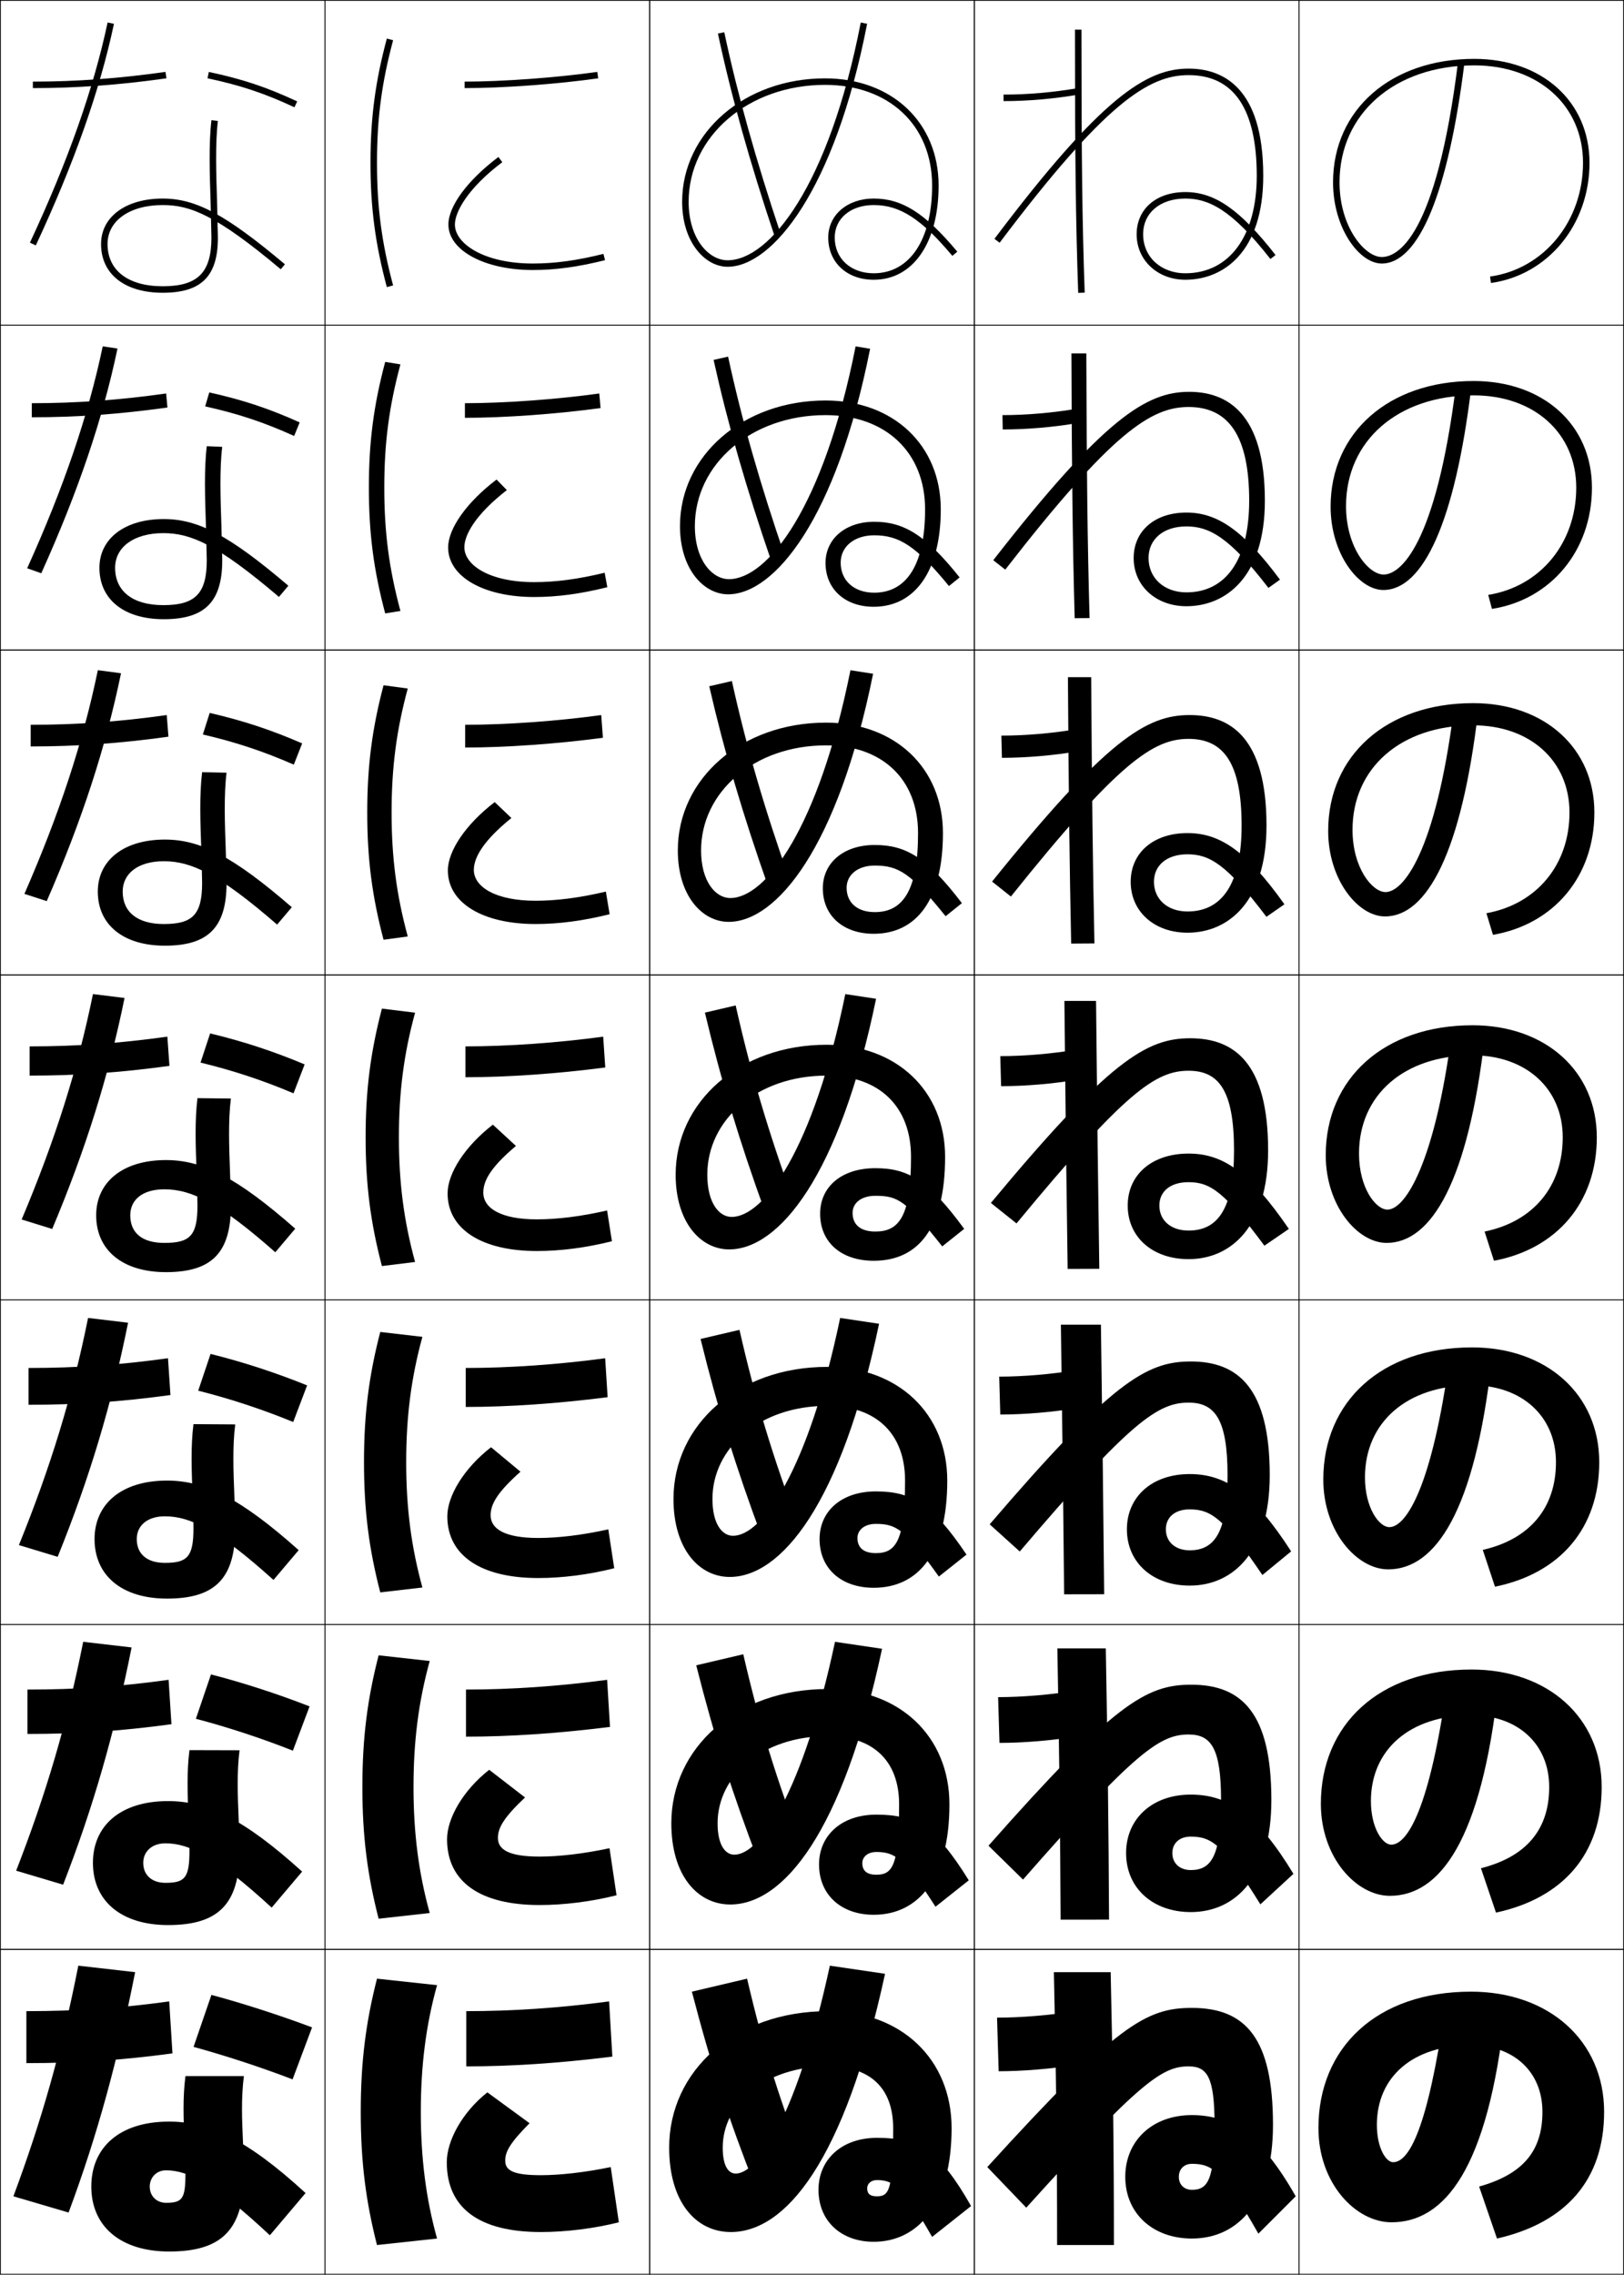 <?xml version="1.0" encoding="utf-8"?>
<!-- Generator: Adobe Illustrator 11 Build 225, SVG Export Plug-In . SVG Version: 6.0.0 Build 78)  -->
<!DOCTYPE svg PUBLIC "-//W3C//DTD SVG 1.0//EN"    "http://www.w3.org/TR/2001/REC-SVG-20010904/DTD/svg10.dtd">
<svg  xmlns="http://www.w3.org/2000/svg" xmlns:xlink="http://www.w3.org/1999/xlink" xmlns:a="http://ns.adobe.com/AdobeSVGViewerExtensions/3.0/"
	 width="500.25" height="700.25" viewBox="0 0 500.25 700.25" overflow="visible" enable-background="new 0 0 500.25 700.25"
	 xml:space="preserve">
		<g id="glyphs">
			<g>
				<rect x="0.125" y="0.125" fill="none" stroke="#000000" stroke-width="0.25" width="100" height="100"/> 
				<rect x="400.125" y="0.125" fill="none" stroke="#000000" stroke-width="0.25" width="100" height="100"/> 
				<rect x="100.125" y="0.125" fill="none" stroke="#000000" stroke-width="0.25" width="100" height="100"/> 
				<rect x="200.125" y="0.125" fill="none" stroke="#000000" stroke-width="0.25" width="100" height="100"/> 
				<rect x="300.125" y="0.125" fill="none" stroke="#000000" stroke-width="0.25" width="100" height="100"/> 
				<rect x="0.125" y="100.125" fill="none" stroke="#000000" stroke-width="0.25" width="100" height="100"/> 
				<rect x="400.125" y="100.125" fill="none" stroke="#000000" stroke-width="0.25" width="100" height="100"/> 
				<rect x="100.125" y="100.125" fill="none" stroke="#000000" stroke-width="0.25" width="100" height="100"/> 
				<rect x="200.125" y="100.125" fill="none" stroke="#000000" stroke-width="0.25" width="100" height="100"/> 
				<rect x="300.125" y="100.125" fill="none" stroke="#000000" stroke-width="0.25" width="100" height="100"/> 
				<rect x="0.125" y="200.125" fill="none" stroke="#000000" stroke-width="0.25" width="100" height="100"/> 
				<rect x="400.125" y="200.125" fill="none" stroke="#000000" stroke-width="0.25" width="100" height="100"/> 
				<rect x="100.125" y="200.125" fill="none" stroke="#000000" stroke-width="0.25" width="100" height="100"/> 
				<rect x="200.125" y="200.125" fill="none" stroke="#000000" stroke-width="0.25" width="100" height="100"/> 
				<rect x="300.125" y="200.125" fill="none" stroke="#000000" stroke-width="0.25" width="100" height="100"/> 
				<rect x="0.125" y="300.125" fill="none" stroke="#000000" stroke-width="0.25" width="100" height="100"/> 
				<rect x="400.125" y="300.125" fill="none" stroke="#000000" stroke-width="0.25" width="100" height="100"/> 
				<rect x="100.125" y="300.125" fill="none" stroke="#000000" stroke-width="0.25" width="100" height="100"/> 
				<rect x="200.125" y="300.125" fill="none" stroke="#000000" stroke-width="0.25" width="100" height="100"/> 
				<rect x="300.125" y="300.125" fill="none" stroke="#000000" stroke-width="0.25" width="100" height="100"/> 
				<rect x="0.125" y="400.125" fill="none" stroke="#000000" stroke-width="0.25" width="100" height="100"/> 
				<rect x="400.125" y="400.125" fill="none" stroke="#000000" stroke-width="0.25" width="100" height="100"/> 
				<rect x="100.125" y="400.125" fill="none" stroke="#000000" stroke-width="0.25" width="100" height="100"/> 
				<rect x="200.125" y="400.125" fill="none" stroke="#000000" stroke-width="0.25" width="100" height="100"/> 
				<rect x="300.125" y="400.125" fill="none" stroke="#000000" stroke-width="0.25" width="100" height="100"/> 
				<rect x="0.125" y="500.125" fill="none" stroke="#000000" stroke-width="0.25" width="100" height="100"/> 
				<rect x="400.125" y="500.125" fill="none" stroke="#000000" stroke-width="0.25" width="100" height="100"/> 
				<rect x="100.125" y="500.125" fill="none" stroke="#000000" stroke-width="0.25" width="100" height="100"/> 
				<rect x="200.125" y="500.125" fill="none" stroke="#000000" stroke-width="0.25" width="100" height="100"/> 
				<rect x="300.125" y="500.125" fill="none" stroke="#000000" stroke-width="0.25" width="100" height="100"/> 
				<rect x="0.125" y="600.125" fill="none" stroke="#000000" stroke-width="0.25" width="100" height="100"/> 
				<rect x="400.125" y="600.125" fill="none" stroke="#000000" stroke-width="0.25" width="100" height="100"/> 
				<rect x="100.125" y="600.125" fill="none" stroke="#000000" stroke-width="0.25" width="100" height="100"/> 
				<rect x="200.125" y="600.125" fill="none" stroke="#000000" stroke-width="0.25" width="100" height="100"/> 
				<rect x="300.125" y="600.125" fill="none" stroke="#000000" stroke-width="0.25" width="100" height="100"/> 
			</g>
			<g>
				<path d="M114.125,50.125c0,13.83,1.458,24.914,5.034,38.259l1.932-0.518
					C117.563,74.702,116.125,63.769,116.125,50.125s1.438-24.577,4.966-37.741l-1.932-0.518
					C115.583,25.211,114.125,36.295,114.125,50.125z"/>
				<path d="M123.346,112.173c-3.506,13.011-4.972,24.193-4.972,37.952
					c0,13.758,1.466,24.941,4.972,37.951l-4.693,0.764
					c-3.552-13.362-5.029-24.62-5.029-38.715c0-14.096,1.477-25.353,5.029-38.716
					L123.346,112.173z"/>
				<path d="M125.602,211.964C122.118,224.821,120.625,236.252,120.625,250.125
					c0,13.874,1.493,25.304,4.977,38.161l-7.454,1.011
					C114.619,275.917,113.125,264.486,113.125,250.125s1.494-25.792,5.023-39.172
					L125.602,211.964z"/>
				<path d="M117.642,310.496l10.216,1.258C124.395,324.457,122.875,336.137,122.875,350.125
					s1.52,25.668,4.983,38.371l-10.216,1.258
					C114.137,376.355,112.625,364.752,112.625,350.125S114.137,323.895,117.642,310.496z"/>
				<path d="M130.113,411.544c-3.442,12.549-4.989,24.478-4.989,38.581
					c0,14.103,1.547,26.031,4.989,38.58l-12.978,1.506
					c-3.481-13.417-5.011-25.193-5.011-40.086c0-14.894,1.53-26.669,5.011-40.086
					L130.113,411.544z"/>
				<path d="M132.369,511.335C128.949,523.729,127.375,535.907,127.375,550.125
					s1.573,26.396,4.994,38.79l-15.738,1.753
					C113.172,577.232,111.625,565.284,111.625,550.125s1.547-27.107,5.006-40.543
					L132.369,511.335z"/>
				<path d="M129.625,650.125c0,14.332,1.6,26.76,5,39l-18.5,2c-3.435-13.454-5-25.575-5-41
					s1.565-27.546,5-41l18.5,2C131.226,623.366,129.625,635.793,129.625,650.125z"/>
			</g>
			<g>
				<path d="M309.125,29.125v2c7.527,0,15.539-0.696,23.17-2.015l-0.34-1.971
					C324.434,28.438,316.539,29.125,309.125,29.125z"/>
				<path d="M308.791,127.792c7.408,0,15.508-0.698,23.025-1.988l0.366,4.392
					c-7.608,1.307-15.806,2.012-23.308,2.012L308.791,127.792z"/>
				<path d="M308.458,226.458c7.401,0,15.706-0.708,23.221-1.99l0.393,6.813
					c-7.587,1.296-15.97,2.01-23.446,2.01L308.458,226.458z"/>
				<path d="M308.125,325.125c7.395,0,15.904-0.719,23.415-1.992l0.42,9.234
					C324.395,333.652,315.826,334.375,308.375,334.375L308.125,325.125z"/>
				<path d="M307.791,423.791c7.389,0,16.104-0.729,23.61-1.994l0.447,11.656
					c-7.544,1.273-16.298,2.005-23.724,2.005L307.791,423.791z"/>
				<path d="M307.458,522.458c7.382,0,16.302-0.739,23.806-1.997l0.473,14.078
					c-7.521,1.262-16.461,2.003-23.861,2.003L307.458,522.458z"/>
				<path d="M331.625,635.625c-7.5,1.25-16.625,2-24,2l-0.5-16.5c7.375,0,16.5-0.75,24-2L331.625,635.625z"/>
			</g>
			<g>
				<path d="M331.125,9.125c0,39.662,0.243,59.354,1,81.035l2-0.07
					c-0.758-21.655-1-41.329-1-80.965H331.125z"/>
				<path d="M330.042,108.792H334.625c0.114,38.04,0.368,58.528,1,81.471l-4.584,0.059
					C330.411,167.357,330.156,146.854,330.042,108.792z"/>
				<path d="M328.958,208.458H336.125c0.229,36.445,0.495,57.748,1,81.977l-7.167,0.047
					C329.453,266.235,329.188,244.92,328.958,208.458z"/>
				<path d="M327.875,308.125h9.75c0.344,34.85,0.621,56.967,1,82.482l-9.75,0.035
					C328.496,365.114,328.219,342.987,327.875,308.125z"/>
				<path d="M326.791,407.792H339.125c0.458,33.253,0.747,56.186,1,82.988l-12.333,0.023
					C327.539,463.992,327.25,441.054,326.791,407.792z"/>
				<path d="M325.708,507.458H340.625c0.573,31.658,0.874,55.406,1,83.494l-14.917,0.012
					C326.582,562.871,326.281,539.121,325.708,507.458z"/>
				<path d="M325.625,691.125c0-29.375-0.312-53.938-1-84h17.5c0.688,30.062,1,54.625,1,84H325.625z"/>
			</g>
			<g>
				<path d="M143.125,25.125v2c11.806,0,28.338-1.21,41.139-3.01l-0.278-1.98
					C171.268,23.923,154.847,25.125,143.125,25.125z"/>
				<path d="M143.208,124.125v4.5c12.098,0,28.271-1.158,41.783-3.008l-0.398-4.484
					C171.438,122.961,155.366,124.125,143.208,124.125z"/>
				<path d="M143.292,223.125v7c12.389,0,28.204-1.106,42.426-3.006l-0.519-6.987
					C171.609,222,155.884,223.125,143.292,223.125z"/>
				<path d="M143.375,322.125v9.5c12.681,0,28.136-1.055,43.069-3.005l-0.639-9.49
					C171.779,321.038,156.403,322.125,143.375,322.125z"/>
				<path d="M143.458,421.125v12c12.972,0,28.068-1.004,43.713-3.004l-0.759-11.993
					C171.95,420.076,156.921,421.125,143.458,421.125z"/>
				<path d="M143.542,520.125v14.5c13.264,0,28-0.952,44.356-3.002l-0.879-14.496
					C172.121,519.115,157.44,520.125,143.542,520.125z"/>
				<path d="M187.625,616.125c-15.334,2.028-29.667,3-44,3v17c13.555,0,27.933-0.9,45-3L187.625,616.125z
					"/>
			</g>
			<g>
				<path d="M59.625,630.125c9.581,2.618,20.862,6.3,30.5,10l6-16c-9.625-3.625-21.188-7.375-31-10
					L59.625,630.125z"/>
				<path d="M60.34,529.121c9.69,2.545,20.301,6.016,29.88,9.821l5.141-13.636
					c-9.594-3.754-20.459-7.289-30.369-9.845L60.34,529.121z"/>
				<path d="M61.056,428.118c9.799,2.471,19.74,5.731,29.262,9.643l4.282-11.271
					c-9.563-3.884-19.73-7.203-29.738-9.69L61.056,428.118z"/>
				<path d="M64.729,318.136l-2.958,8.979c9.909,2.397,19.179,5.448,28.643,9.464
					l3.423-8.906C84.304,323.658,74.835,320.554,64.729,318.136z"/>
				<path d="M62.486,226.11c10.018,2.324,18.618,5.164,28.023,9.285l2.564-6.542
					c-9.501-4.143-18.273-7.033-28.477-9.381L62.486,226.11z"/>
				<path d="M63.202,125.107c10.127,2.25,18.058,4.88,27.404,9.107l1.705-4.177
					c-9.471-4.273-17.544-6.947-27.846-9.227L63.202,125.107z"/>
				<path d="M63.917,24.104c10.237,2.176,17.497,4.596,26.785,8.928l0.846-1.812
					c-9.439-4.402-16.815-6.861-27.215-9.072L63.917,24.104z"/>
			</g>
			<g>
				<path d="M21.125,681.125c8.896-23.851,15.147-46.889,20.5-74l-17.5-2
					c-5.167,26.167-11.375,47.875-20,71L21.125,681.125z"/>
				<path d="M25.628,505.424c-5.026,25.199-11.504,46.984-20.654,70.464l14.469,4.308
					c9.386-24.107,15.908-47.024,21.096-73.036L25.628,505.424z"/>
				<path d="M27.132,405.723c-4.887,24.231-11.635,46.095-21.309,69.929l11.937,3.614
					c9.877-24.363,16.669-47.159,21.691-72.071L27.132,405.723z"/>
				<path d="M28.636,306.021c-4.747,23.264-11.765,45.205-21.964,69.393l9.406,2.922
					c10.367-24.619,17.43-47.295,22.286-71.107L28.636,306.021z"/>
				<path d="M37.277,207.263l-7.138-0.943c-4.607,22.296-11.895,44.315-22.619,68.857
					l6.875,2.229C25.253,252.53,32.586,229.976,37.277,207.263z"/>
				<path d="M36.19,107.298l-4.547-0.68c-4.467,21.329-12.025,43.425-23.273,68.321
					l4.344,1.538C24.061,151.345,31.665,128.911,36.19,107.298z"/>
				<path d="M9.219,74.702l1.812,0.846C22.869,50.158,30.743,27.846,35.103,7.333
					l-1.956-0.416C28.819,27.279,20.992,49.452,9.219,74.702z"/>
			</g>
			<g>
				<path d="M57.125,669.125c0,7.78-0.943,9-6,9c-2.745,0-5-1.934-5-5c0-2.679,1.978-5,5-5
					c6.924,0,15.138,4.225,32,20l11-13c-17.953-16.494-29.803-22-42-22c-15.591,0-24,8.177-24,20
					c0,12.268,9.02,20,24,20c16.286,0,23-6.79,23-24c0-3.369-0.149-6.75-0.293-10.028
					C74.546,652.611,74.251,645.905,75.125,639.125h-18
					c-0.874,6.784-0.592,13.193-0.293,19.979C56.976,662.373,57.125,665.755,57.125,669.125z"
					/>
				<path d="M83.684,587.252l9.381-11.088c-18.004-16.299-29.403-21.706-41.274-21.706
					c-14.887,0-23.167,7.752-23.167,19c0,11.766,8.729,19.167,23.167,19.167
					c15.558,0,22-6.506,22-22.834c0-2.808-0.166-7.418-0.286-10.149
					c-0.285-6.834-0.583-14.042,0.285-20.83l-15.431-0.041
					c-0.871,6.818-0.583,13.792-0.287,20.888
					c0.12,2.725,0.286,7.325,0.286,10.133c0,8.309-1.418,9.834-7.4,9.834
					c-4.122,0-6.833-2.322-6.833-6.167c0-3.378,2.569-6,6.833-6
					C58.37,567.458,66.71,571.673,83.684,587.252z"/>
				<path d="M84.244,486.38l7.762-9.177c-18.054-16.103-29.003-21.411-40.547-21.411
					c-14.183,0-22.333,7.326-22.333,18c0,11.262,8.44,18.333,22.333,18.333
					c14.83,0,21-6.222,21-21.667c0-2.246-0.183-8.086-0.279-10.271
					c-0.283-7.183-0.585-14.893,0.276-21.688l-12.861-0.082
					c-0.868,6.851-0.574,14.391-0.28,21.797c0.096,2.18,0.278,7.997,0.278,10.244
					c0,8.837-1.895,10.667-8.8,10.667c-5.498,0-8.667-2.711-8.667-7.333
					c0-4.078,3.161-7,8.667-7C58.691,466.792,67.16,470.996,84.244,486.38z"/>
				<path d="M84.804,385.508l6.143-7.266C72.842,362.336,62.343,357.125,51.125,357.125
					c-13.478,0-21.5,6.901-21.5,17c0,10.76,8.15,17.5,21.5,17.5c14.101,0,20-5.938,20-20.5
					c0-1.685-0.199-8.754-0.271-10.393c-0.282-7.53-0.588-15.742,0.268-22.547
					l-10.292-0.122c-0.865,6.884-0.564,14.989-0.274,22.705
					c0.072,1.635,0.271,8.671,0.271,10.356c0,9.364-2.371,11.5-10.2,11.5
					c-6.875,0-10.5-3.1-10.5-8.5c0-4.777,3.752-8,10.5-8
					C59.013,366.125,67.608,370.319,84.804,385.508z"/>
				<path d="M69.787,237.872l-7.524-0.162c-0.862,6.917-0.556,15.587-0.268,23.613
					c0.048,1.09,0.263,9.344,0.263,10.468c0,9.841-2.982,12.667-11.8,12.667
					c-8.132,0-12.667-3.686-12.667-10c0-5.578,4.778-9.333,12.667-9.333
					c8.421,0,16.803,3.815,34.905,19.511l4.524-5.354
					c-18.155-15.709-28.203-20.823-39.096-20.823c-12.773,0-20.666,6.477-20.666,16
					c0,10.257,7.86,16.667,20.666,16.667c13.373,0,19-5.653,19-19.333
					c0-1.123-0.216-9.421-0.264-10.514C69.246,253.399,68.936,244.685,69.787,237.872z
					"/>
				<path d="M68.452,137.56l-4.754-0.204c-0.859,6.95-0.546,16.186-0.262,24.522
					c0.024,0.545,0.256,10.018,0.256,10.58c0,10.317-3.594,13.833-13.4,13.833
					c-9.389,0-14.833-4.272-14.833-11.5c0-6.378,5.805-10.667,14.833-10.667
					c8.455,0,16.622,3.436,35.631,19.638l2.904-3.443
					c-18.206-15.514-27.803-20.529-38.369-20.529
					c-12.069,0-19.833,6.051-19.833,15c0,9.754,7.57,15.833,19.833,15.833
					c12.644,0,18-5.369,18-18.167c0-0.562-0.232-10.089-0.257-10.636
					C67.921,153.597,67.608,144.381,68.452,137.56z"/>
				<path d="M33.125,75.125c0-7.178,6.832-12,17-12c8.488,0,16.442,3.057,36.357,19.766
					l1.285-1.531C69.511,66.042,60.365,61.125,50.125,61.125c-11.364,0-19,5.626-19,14
					c0,9.252,7.28,15,19,15c11.916,0,17-5.084,17-17l-0.249-10.757
					c-0.28-8.574-0.597-18.292,0.242-25.121l-1.985-0.244
					c-0.857,6.983-0.538,16.784-0.255,25.431L65.125,73.125c0,10.794-4.206,15-15,15
					C39.48,88.125,33.125,83.266,33.125,75.125z"/>
			</g>
			<g>
				<path d="M53.125,632.125l-1-16c-15.141,2.078-28.25,3-44,3v16C24.143,635.125,37.528,634.229,53.125,632.125z
					"/>
				<path d="M8.458,520.125v13.667c15.591,0,28.924-0.906,44.356-3.002l-0.879-13.664
					C36.898,519.198,23.81,520.125,8.458,520.125z"/>
				<path d="M8.792,421.125v11.333c15.165,0,28.445-0.916,43.713-3.003l-0.759-11.327
					C36.813,420.194,23.746,421.125,8.792,421.125z"/>
				<path d="M9.125,322.125v9c14.737,0,27.966-0.926,43.069-3.005l-0.639-8.99
					C36.727,321.189,23.681,322.125,9.125,322.125z"/>
				<path d="M9.458,223.125v6.667c14.311,0,27.487-0.936,42.426-3.006l-0.519-6.654
					C36.641,222.184,23.616,223.125,9.458,223.125z"/>
				<path d="M9.792,124.125v4.333c13.883,0,27.008-0.946,41.783-3.008l-0.398-4.317
					C36.556,123.18,23.551,124.125,9.792,124.125z"/>
				<path d="M10.125,25.125v2c13.456,0,26.528-0.956,41.139-3.01l-0.278-1.98
					C36.47,24.175,23.486,25.125,10.125,25.125z"/>
			</g>
			<g>
				<path d="M138.125,69.125c0,7.981,11.178,14,26,14c6.97,0,13.829-0.935,22.242-3.029
					l-0.483-1.941C177.635,80.209,170.925,81.125,164.125,81.125c-15.023,0-24-6.102-24-12
					c0-3.782,3.824-11.08,14.602-19.201l-1.204-1.598
					C144.025,55.483,138.125,63.453,138.125,69.125z"/>
				<path d="M187.076,180.767l-0.819-4.451c-8.203,1.988-15.089,2.892-21.715,2.892
					c-13.689,0-21.5-5.197-21.5-10.75c0-3.776,3.361-10.029,13.084-17.584l-3.169-3.249
					c-9.211,6.99-14.916,15.092-14.916,20.916c0,9.008,10.976,15.25,26.5,15.25
					C171.617,183.792,178.784,182.835,187.076,180.767z"/>
				<path d="M187.786,281.439l-1.156-6.961c-8.158,1.922-15.22,2.813-21.672,2.813
					c-12.355,0-19-4.292-19-9.5c0-3.77,2.898-8.979,11.567-15.967l-5.136-4.899
					c-8.925,6.822-14.432,15.057-14.432,21.033c0,10.034,10.774,16.5,27,16.5
					C172.14,284.458,179.615,283.481,187.786,281.439z"/>
				<path d="M187.004,372.64C178.891,374.496,171.653,375.375,165.375,375.375
					c-11.021,0-16.5-3.387-16.5-8.25c0-3.764,2.436-7.928,10.051-14.351l-7.102-6.55
					C143.186,352.88,137.875,361.247,137.875,367.375c0,11.061,10.572,17.75,27.5,17.75
					c7.287,0,15.071-0.999,23.121-3.015L187.004,372.64z"/>
				<path d="M189.205,482.781l-1.828-11.979c-8.067,1.79-15.481,2.656-21.585,2.656
					c-10.218,0-14.667-2.748-14.667-7c0-3.411,2.103-7.09,9.2-13.4l-9.068-7.533
					c-8.352,6.487-13.466,14.987-13.466,21.268c0,12.087,10.37,18.999,28,18.999
					C173.184,485.791,181.276,484.771,189.205,482.781z"/>
				<path d="M189.915,583.453l-2.164-14.49c-8.023,1.726-15.612,2.579-21.543,2.579
					c-9.414,0-12.833-2.11-12.833-5.75c0-3.06,1.77-6.253,8.35-12.45
					l-11.034-8.517c-8.065,6.319-12.983,14.951-12.983,21.383
					c0,13.114,10.168,20.25,28.5,20.25C173.707,586.458,182.107,585.417,189.915,583.453z"/>
				<path d="M163.125,653.625l-13-9.5c-7.779,6.151-12.5,14.916-12.5,21.5c0,14.141,9.966,21.5,29,21.5
					c7.604,0,16.312-1.062,24-3l-2.5-17c-7.978,1.659-15.743,2.5-21.5,2.5c-8.61,0-11-1.472-11-4.5
					C155.625,662.418,157.062,659.71,163.125,653.625z"/>
			</g>
			<g>
				<path d="M221.147,10.333c4.049,19.047,9.784,39.527,17.53,62.61l1.896-0.637
					c-7.722-23.01-13.437-43.418-17.47-62.39L221.147,10.333z"/>
				<path d="M219.81,110.798c4.352,19.633,10.064,39.542,17.858,62.175l4.247-1.364
					c-7.771-22.53-13.416-42.317-17.641-61.825L219.81,110.798z"/>
				<path d="M218.473,211.263c4.654,20.219,10.345,39.557,18.187,61.741l6.598-2.091
					c-7.821-22.051-13.396-41.216-17.813-61.259L218.473,211.263z"/>
				<path d="M217.136,311.729c4.956,20.805,10.625,39.572,18.515,61.306l8.948-2.818
					c-7.87-21.571-13.375-40.115-17.985-60.694L217.136,311.729z"/>
				<path d="M215.798,412.194c5.258,21.39,10.906,39.586,18.844,60.87l11.299-3.546
					c-7.919-21.092-13.354-39.014-18.157-60.13L215.798,412.194z"/>
				<path d="M214.462,512.659c5.56,21.977,11.186,39.602,19.172,60.436l13.649-4.272
					c-7.968-20.612-13.333-37.914-18.328-59.565L214.462,512.659z"/>
				<path d="M248.625,668.125c-8.017-20.133-13.312-36.812-18.5-59l-17,4
					c5.862,22.562,11.466,39.616,19.5,60L248.625,668.125z"/>
			</g>
			<g>
				<path d="M255.125,73.125c0,7.654,5.757,13,14,13c12.149,0,20-11.383,20-29c0-19.43-14.393-33-35-33
					c-24.673,0-44,16.691-44,38c0,12.52,7.118,20,14,20c13.698,0,32.991-23.41,42.981-74.81
					l-1.963-0.381C255.369,57.221,237.029,80.125,224.125,80.125c-5.898,0-12-6.732-12-18
					c0-20.187,18.449-36,42-36c19.738,0,33,12.458,33,31c0,16.654-6.896,27-18,27
					c-7.065,0-12-4.523-12-11c0-5.888,4.935-10,12-10c8.101,0,14.668,4.239,24.234,15.643
					l1.531-1.285C284.889,65.559,277.905,61.125,269.125,61.125
					C261.013,61.125,255.125,66.172,255.125,73.125z"/>
				<path d="M268.025,107.367l-4.469-0.734c-9.797,49.519-27.101,71.659-39.015,71.659
					c-5.224,0-10.5-5.917-10.5-16.333c0-19.051,17.367-34.167,40.25-34.167
					c18.571,0,30.667,11.486,30.667,29c0,17.235-5.815,25.667-15.667,25.667
					c-6.22,0-10.333-3.713-10.333-9.25c0-4.921,4.166-8.417,10.333-8.417
					c7.714,0,12.893,3.276,23.029,15.619l3.276-2.654
					c-10.372-13.009-17.13-17.132-26.306-17.132c-8.918,0-15,5.312-15,12.667
					c0,8.056,6.027,13.5,14.834,13.5c12.709,0,20.667-10.97,20.667-30
					c0-19.729-14.592-33.5-35.501-33.5c-25.378,0-44.833,16.986-44.833,38.667
					c0,13.233,7.309,21,14.833,21
					C238.499,182.958,257.603,159.871,268.025,107.367z"/>
				<path d="M268.945,207.419l-6.975-1.088c-9.82,48.751-26.087,70.127-37.012,70.127
					c-4.55,0-9-5.101-9-14.667c0-17.914,16.285-32.333,38.5-32.333
					c17.403,0,28.334,10.515,28.334,27c0,17.816-4.734,24.333-13.334,24.333
					c-5.374,0-8.666-2.902-8.666-7.5c0-3.955,3.397-6.833,8.666-6.833
					c7.327,0,11.117,2.313,21.823,15.595l5.021-4.023
					C285.562,263.937,279.028,260.125,269.458,260.125c-9.725,0-16,5.578-16,13.333
					c0,8.458,6.297,14,15.667,14c13.269,0,21.333-10.557,21.333-31
					c0-20.028-14.789-34-36-34c-26.084,0-45.667,17.28-45.667,39.333
					c0,13.948,7.5,22,15.667,22C239.176,283.792,258.089,261.027,268.945,207.419z"/>
				<path d="M280.625,356.125c0,18.397-3.653,23-11,23c-4.528,0-7-2.092-7-5.75c0-2.989,2.629-5.25,7-5.25
					c6.94,0,9.341,1.351,20.617,15.571l6.766-5.393
					C285.897,363.126,279.59,359.625,269.625,359.625c-10.531,0-17,5.843-17,14
					c0,8.858,6.566,14.5,16.5,14.5c13.828,0,22-10.144,22-32c0-20.327-14.988-34.5-36.5-34.5
					c-26.79,0-46.5,17.575-46.5,40c0,14.662,7.691,23,16.5,23
					c15.228,0,33.95-22.441,45.24-77.154l-9.48-1.441
					C250.541,354.013,235.312,374.625,225.375,374.625c-3.875,0-7.5-4.285-7.5-13
					c0-16.777,15.204-30.5,36.75-30.5C270.86,331.125,280.625,340.669,280.625,356.125z"/>
				<path d="M270.785,407.521l-11.987-1.794c-9.867,47.216-24.059,67.063-33.006,67.063
					c-3.326,0-6.333-3.61-6.333-11.333c0-15.682,14.467-28.667,35.334-28.667
					c15.136,0,23.999,8.595,23.999,23.001c0,18.66-2.851,22.333-8.999,22.333
					c-3.724,0-5.667-1.644-5.667-4.667c0-2.433,2.131-4.333,5.667-4.333
					c6.399,0,9.045,1.723,19.411,16.214l8.51-6.762
					C287.077,462.777,280.741,459.125,269.792,459.125c-10.655,0-17.334,6.136-17.334,14.666
					c0,9.14,6.734,15,16.667,15c13.771,0,22.666-10.611,22.666-32.999
					c0-20.627-15.187-35-36.999-35c-27.497,0-47.334,17.869-47.334,40.666
					c0,15.377,7.883,24,17.333,24C240.528,485.458,259.062,463.34,270.785,407.521z"/>
				<path d="M271.705,507.573l-14.493-2.146c-9.89,46.447-23.045,65.531-31.003,65.531
					c-2.775,0-5.167-2.938-5.167-9.666c0-14.586,13.73-26.834,33.916-26.834
					c14.038,0,22,7.646,22,21c0,18.925-2.048,21.667-7,21.667
					c-2.918,0-4.333-1.194-4.333-3.583c0-1.876,1.632-3.417,4.333-3.417
					c5.86,0,8.751,2.095,18.206,16.857l10.255-8.131
					C288.258,562.429,281.893,558.625,269.958,558.625c-10.777,0-17.666,6.428-17.666,15.333
					c0,9.42,6.902,15.5,16.833,15.5c13.716,0,23.333-11.08,23.333-34
					c0-20.925-15.385-35.5-37.5-35.5c-28.201,0-48.166,18.165-48.166,41.334
					c0,16.09,8.074,25,18.167,25C241.206,586.292,259.548,564.495,271.705,507.573z"/>
				<path d="M222.625,661.125c0-13.489,12.994-25,32.5-25c12.939,0,20,6.696,20,19c0,19.188-1.246,21-5,21
					c-2.113,0-3-0.746-3-2.5c0-1.318,1.134-2.5,3-2.5c5.319,0,8.455,2.467,17,17.5l12-9.5
					c-9.688-17.045-16.081-21-29-21c-10.9,0-18,6.721-18,16c0,9.7,7.07,16,17,16
					c13.659,0,24-11.549,24-35c0-21.225-15.584-36-38-36c-28.907,0-49,18.459-49,42
					c0,16.805,8.265,26,19,26c16.757,0,34.909-21.474,47.5-79.5l-17-2.5
					c-9.913,45.68-22.031,64-29,64C224.4,669.125,222.625,666.861,222.625,661.125z"/>
			</g>
			<g>
				<path d="M350.125,72.125c0,7.981,6.449,14,15,14c11.603,0,24-8.406,24-32c0-27.274-12.508-33-23-33
					c-12.867,0-26.776,8.574-59.799,52.398l1.598,1.203
					C340.443,31.568,353.89,23.125,366.125,23.125c13.935,0,21,10.43,21,31c0,18.505-8.43,30-22,30
					c-7.533,0-13-5.047-13-12c0-6.579,5.225-11,13-11c7.004,0,14.142,3.166,26.212,18.615
					l1.576-1.23C382.015,64.56,374.224,59.125,365.125,59.125
					C356.152,59.125,350.125,64.35,350.125,72.125z"/>
				<path d="M305.959,172.457l3.698,2.903c32.849-42.304,44.944-50.068,56.468-50.068
					c12.381,0,18.666,8.962,18.666,28.833c0,18.21-7.209,28.233-19.333,28.233
					c-6.871,0-11.666-4.428-11.666-10.567c0-5.788,4.543-9.733,11.666-9.733
					c6.898,0,13.12,3.112,25.26,18.929l3.563-2.542
					c-11.337-15.248-19.306-20.654-28.823-20.654c-9.78,0-16.25,5.679-16.25,14
					c0,8.569,6.856,14.833,16.25,14.833c12.078,0,24.167-8.927,24.167-32.5
					c0-27.147-11.806-33.5-23.334-33.5
					C353.205,120.625,340.098,128.662,305.959,172.457z"/>
				<path d="M305.593,271.391l5.799,4.602c33.177-41.449,43.923-48.534,54.733-48.534
					c10.827,0,16.333,7.495,16.333,26.667c0,17.916-5.988,26.467-16.666,26.467
					c-6.209,0-10.334-3.81-10.334-9.133c0-4.996,3.863-8.467,10.334-8.467
					c6.792,0,12.098,3.058,24.308,19.244l5.551-3.854
					c-11.775-16.545-19.924-21.923-29.858-21.923c-10.588,0-17.5,6.134-17.5,15
					c0,9.157,7.264,15.667,17.5,15.667c12.553,0,24.333-9.448,24.333-33
					c0-27.02-11.104-34-23.667-34C353.153,220.125,340.848,227.625,305.593,271.391z"/>
				<path d="M380.125,354.125c0,17.622-4.768,24.7-14,24.7c-5.547,0-9-3.19-9-7.7
					c0-4.204,3.183-7.2,9-7.2c6.687,0,11.076,3.004,23.355,19.558l7.538-5.165
					C384.806,360.475,376.479,355.125,366.125,355.125c-11.396,0-18.75,6.589-18.75,16
					c0,9.745,7.672,16.5,18.75,16.5c13.028,0,24.5-9.969,24.5-33.5c0-26.893-10.402-34.5-24-34.5
					c-13.524,0-25.028,6.962-61.399,50.699L313.125,376.625c33.506-40.595,42.901-47,53-47
					C375.398,329.625,380.125,335.652,380.125,354.125z"/>
				<path d="M304.858,469.258L314.125,477.625c34.065-40.053,42.584-45.834,52-45.834
					c8.1,0,12,5.111,12,22.334c0,17.47-3.88,23.133-11.667,23.133
					c-4.432,0-7.333-2.607-7.333-6.466c0-3.601,2.665-6.134,7.333-6.134
					c6.638,0,10.603,2.81,22.403,20.205l8.859-7.276
					c-11.697-18.152-20.325-23.796-31.263-23.796
					c-11.669,0-19.333,7.045-19.333,17.001c0,10.289,7.986,17.333,19.333,17.333
					c13.504,0,24.667-10.49,24.667-34c0-26.766-9.701-35-24.334-35
					C353.048,419.125,342.346,425.549,304.858,469.258z"/>
				<path d="M304.492,568.191L315.125,578.625c34.626-39.512,42.268-44.667,51-44.667
					c6.926,0,10,4.195,10,20.167c0,17.318-2.993,21.566-9.333,21.566
					c-3.317,0-5.667-2.024-5.667-5.233c0-2.996,2.148-5.066,5.667-5.066
					c6.589,0,10.129,2.616,21.451,20.853l10.18-9.389
					c-11.182-18.46-20.11-24.397-31.631-24.397c-11.943,0-19.917,7.5-19.917,18
					c0,10.835,8.302,18.167,19.917,18.167c13.979,0,24.833-11.011,24.833-34.5
					c0-26.638-8.999-35.5-24.667-35.5C352.996,518.625,343.096,524.512,304.492,568.191z"/>
				<path d="M367.125,618.125c-14.182,0-23.28,5.35-63,49l12,12.5c35.186-38.97,41.951-43.5,50-43.5
					c5.752,0,8,3.278,8,18c0,17.166-2.105,20-7,20c-2.202,0-4-1.441-4-4c0-2.393,1.631-4,4-4
					c6.54,0,9.656,2.422,20.5,21.5l11.5-11.5c-10.666-18.769-19.896-25-32-25
					c-12.217,0-20.5,7.955-20.5,19c0,11.379,8.617,19,20.5,19c14.454,0,25-11.532,25-35
					C392.125,627.614,383.828,618.125,367.125,618.125z"/>
			</g>
			<g>
				<path d="M410.625,56.125c0,14.079,8.063,25,15,25c11.479,0,20.533-21.975,25.492-61.877
					l-1.984-0.246C442.389,73.267,430.446,79.125,425.625,79.125c-5.176,0-13-9.174-13-23
					c0-21.196,17.065-36,41.5-36c19.725,0,33.5,12.336,33.5,30
					c0,17.977-12.044,32.701-28.638,35.01l0.275,1.98
					C476.855,84.668,489.625,69.111,489.625,50.125c0-18.841-14.598-32-35.5-32
					C428.513,18.125,410.625,33.751,410.625,56.125z"/>
				<path d="M458.427,183.133l1.146,4.317C477.769,184.604,490.375,169.443,490.375,150.125
					c0-19.345-15-32.833-36.417-32.833c-26.186,0-44.083,15.893-44.083,38.667
					c0,14.575,8.641,25.667,16.25,25.667c12.272,0,22.064-20.996,27.076-62.398
					l-4.736-0.372c-6.212,49.167-17.164,58.019-22.257,58.019
					c-4.634,0-11.583-8.319-11.583-21.083c0-20.12,15.975-34.083,39.333-34.083
					c18.613,0,31.583,11.627,31.583,28.417
					C485.541,167.138,474.481,180.582,458.427,183.133z"/>
				<path d="M457.867,281.131l2.016,6.654C478.683,284.541,491.125,269.776,491.125,250.125
					c0-19.848-15.401-33.667-37.333-33.667c-26.759,0-44.667,16.161-44.667,39.333
					c0,15.071,9.219,26.333,17.5,26.333c13.066,0,23.597-20.017,28.661-62.918
					l-7.489-0.498C442.116,262.777,432.155,274.625,426.792,274.625
					c-4.093,0-10.167-7.465-10.167-19.167c0-19.043,14.885-32.167,37.167-32.167
					c17.501,0,29.666,10.917,29.666,26.833
					C483.458,266.174,473.383,278.336,457.867,281.131z"/>
				<path d="M457.307,379.13l2.887,8.99C479.596,384.478,491.875,370.108,491.875,350.125
					c0-20.352-15.803-34.5-38.25-34.5c-27.331,0-45.25,16.428-45.25,40c0,15.567,9.796,27,18.75,27
					c13.86,0,25.128-19.037,30.246-63.438l-10.242-0.623
					C441.98,357.532,433.01,372.375,427.375,372.375c-3.551,0-8.75-6.61-8.75-17.25
					c0-17.967,13.794-30.25,35-30.25c16.39,0,27.75,10.209,27.75,25.25
					C481.375,365.21,472.283,376.092,457.307,379.13z"/>
				<path d="M456.746,477.128l3.758,11.327C480.509,484.414,492.625,470.44,492.625,450.125
					c0-20.855-16.205-35.333-39.167-35.333c-27.903,0-45.833,16.694-45.833,40.666
					c0,16.063,10.373,27.667,20,27.667c14.654,0,26.659-18.059,31.831-63.959
					l-12.995-0.749c-5.24,38.584-13.156,51.708-18.503,51.708
					c-3.098,0-7.5-5.872-7.5-15.334c0-16.89,12.87-28.333,33-28.333
					c15.278,0,25.833,9.5,25.833,23.667C479.291,464.246,471.185,473.847,456.746,477.128z
					"/>
				<path d="M456.186,575.127l4.629,13.663C481.423,584.351,493.375,570.773,493.375,550.125
					c0-21.359-16.606-36.167-40.083-36.167c-28.477,0-46.417,16.963-46.417,41.334
					c0,16.56,10.95,28.333,21.25,28.333c15.448,0,28.191-17.079,33.415-64.479
					l-15.747-0.874C440.462,556.471,433.6,567.875,428.542,567.875
					c-2.646,0-6.25-5.133-6.25-13.417c0-15.813,11.946-26.416,31-26.416
					c14.167,0,23.916,8.79,23.916,22.083
					C477.208,563.282,470.085,571.603,456.186,575.127z"/>
				<path d="M461.125,689.125c21.211-4.838,33-18.02,33-39c0-21.863-17.008-37-41-37
					c-29.049,0-47,17.229-47,42c0,17.056,11.527,29,22.5,29c16.242,0,29.723-16.101,35-65l-18.5-1
					c-5.422,37.814-11.23,47.5-16,47.5c-2.192,0-5-4.394-5-11.5c0-14.737,11.022-24.5,29-24.5
					c13.056,0,22,8.081,22,20.5c0,12.193-6.139,19.232-19.5,23L461.125,689.125z"/>
			</g>
		</g>
	</svg>
